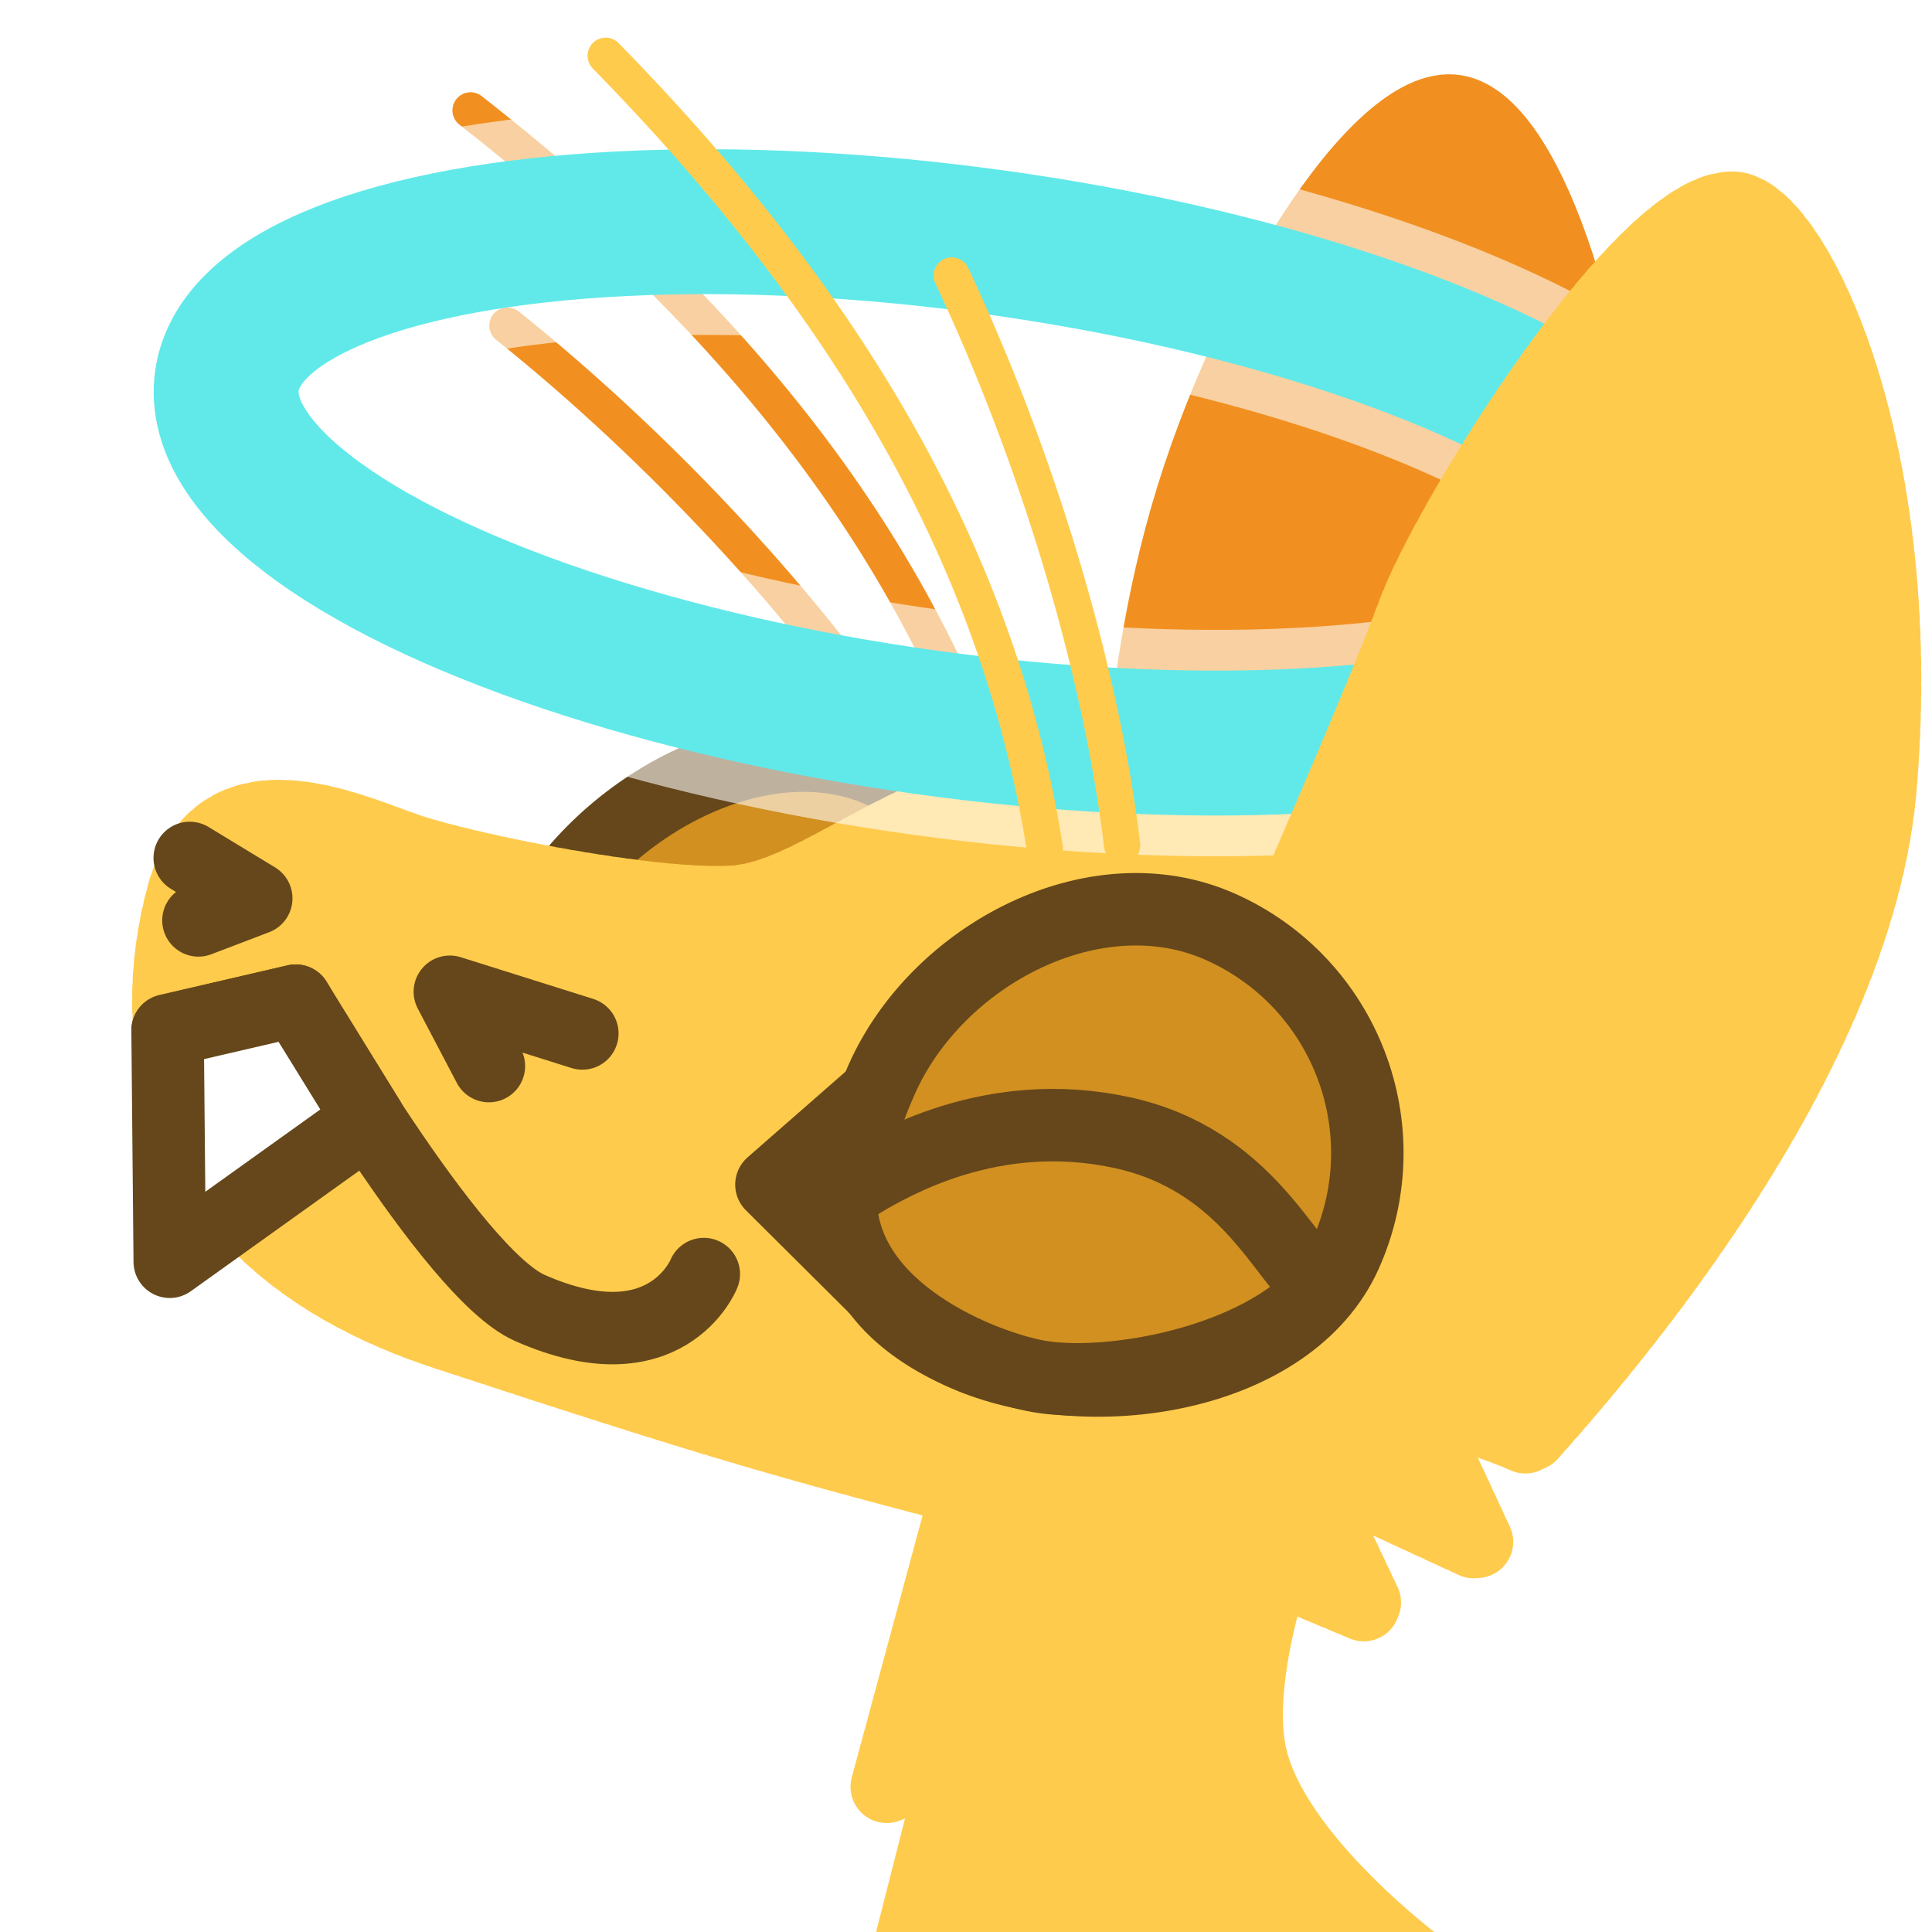 <?xml version="1.0" encoding="UTF-8" standalone="no"?>
<!-- Created with Inkscape (http://www.inkscape.org/) -->

<svg
   version="1.1"
   id="svg824"
   width="1706.667"
   height="1706.667"
   viewBox="0 0 1706.667 1706.667"
   sodipodi:docname="ying_angel.svg"
   inkscape:version="1.1 (c68e22c387, 2021-05-23)"
   inkscape:export-filename="D:\Pictures\yingmotes\ying_angel.png"
   inkscape:export-xdpi="72"
   inkscape:export-ydpi="72"
   xmlns:inkscape="http://www.inkscape.org/namespaces/inkscape"
   xmlns:sodipodi="http://sodipodi.sourceforge.net/DTD/sodipodi-0.dtd"
   xmlns="http://www.w3.org/2000/svg"
   xmlns:svg="http://www.w3.org/2000/svg">
  <defs
     id="defs828">
    <filter
       inkscape:collect="always"
       style="color-interpolation-filters:sRGB"
       id="filter4391"
       x="-0.081"
       y="-0.248"
       width="1.162"
       height="1.496">
      <feGaussianBlur
         inkscape:collect="always"
         stdDeviation="2.627"
         id="feGaussianBlur4393" />
    </filter>
  </defs>
  <sodipodi:namedview
     id="namedview826"
     pagecolor="#ffffff"
     bordercolor="#666666"
     borderopacity="1.0"
     inkscape:pageshadow="2"
     inkscape:pageopacity="0.0"
     inkscape:pagecheckerboard="0"
     showgrid="false"
     inkscape:zoom="0.32026963"
     inkscape:cx="1262.9983"
     inkscape:cy="1044.4325"
     inkscape:window-width="1920"
     inkscape:window-height="1001"
     inkscape:window-x="-9"
     inkscape:window-y="-9"
     inkscape:window-maximized="1"
     inkscape:current-layer="g12988" />
  <g
     id="layer1"
     inkscape:label="Ying"
     style="display:inline"
     inkscape:groupmode="layer">
    <path
       style="display:none;fill:#123456;stroke:#123456;stroke-width:64;stroke-linecap:round;stroke-linejoin:round;-inkscape-stroke:none;paint-order:fill markers stroke;stop-color:#000000"
       d="m 1298.031,865.098 c 70.798,131.454 185.382,239.025 198.706,401.828 -29.438,-19.135 -55.932,-14.719 -79.483,13.247 91.022,54.7 58.514,175.917 81.69,267.15 l -99.353,6.624 c 66.759,58.919 81.773,128.186 90.522,198.706 l -494.507,2.208 c -24.38,-41.481 23.115,-208.563 66.236,-227.044 0,0 3.379,-20.015 -75.353,-9.455 C 1015.23,1271.09 1172.184,1096.186 1298.031,865.098 Z"
       id="path3091"
       sodipodi:nodetypes="cccccccccc"
       inkscape:label="mane" />
    <path
       style="opacity:1;fill:#ffcb4c;fill-opacity:1;stroke:#ffcb4c;stroke-width:64;stroke-linecap:round;stroke-linejoin:round;stroke-miterlimit:4;stroke-dasharray:none;stroke-dashoffset:0;stroke-opacity:1;paint-order:fill markers stroke;stop-color:#000000"
       d="m 848.093,1338.888 -64.785,239.508 62.822,-25.521 -51.043,200.244 459.384,-15.705 c 0,0 -127.607,-94.233 -149.202,-184.539 -21.595,-90.306 51.043,-253.25 51.043,-253.25 z"
       id="path3340"
       inkscape:label="neck" />
    <g
       id="g12988"
       inkscape:label="head"
       transform="rotate(25.753,1095.125,1162.537)">
      <path
         style="display:inline;fill:none;fill-opacity:1;stroke:#f19020;stroke-width:32;stroke-linecap:round;stroke-linejoin:round;stroke-miterlimit:4;stroke-dasharray:none;stroke-dashoffset:0;stroke-opacity:1;paint-order:fill markers stroke;stop-color:#000000"
         d="m 132.335,655.572 c 168.038,38.599 351.403,109.399 488.714,193.001"
         id="path6280-0-6"
         sodipodi:nodetypes="cc"
         inkscape:label="eyelash left small"
         inkscape:transform-center-x="215.61782"
         inkscape:transform-center-y="-131.70666" />
      <path
         style="display:inline;fill:none;fill-opacity:1;stroke:#f19020;stroke-width:32;stroke-linecap:round;stroke-linejoin:round;stroke-miterlimit:4;stroke-dasharray:none;stroke-dashoffset:0;stroke-opacity:1;paint-order:fill markers stroke;stop-color:#000000"
         d="M 20.406,498.498 C 298.805,559.218 545.058,668.155 728.973,870.599"
         id="path6280-3"
         sodipodi:nodetypes="cc"
         inkscape:label="eyelash left big"
         inkscape:transform-center-x="285.98351"
         inkscape:transform-center-y="-231.7491" />
      <path
         id="path1915-9"
         style="display:inline;fill:#d19020;fill-opacity:1;stroke:#65471b;stroke-width:64;stroke-linecap:round;stroke-linejoin:round;paint-order:fill markers stroke;stop-color:#000000"
         inkscape:label="lefteye"
         d="m 824.216,1085.485 c 10e-6,120.717 -155.86,218.577 -276.577,218.577 -120.717,0 -160.577,-55.86 -160.577,-176.577 0,-120.717 97.86,-260.577 218.577,-260.577 120.717,0 218.577,97.86 218.577,218.577 z"
         sodipodi:nodetypes="sssss" />
      <g
         id="g12997"
         inkscape:label="left eye"
         style="display:inline;fill:none" />
      <path
         style="opacity:1;fill:#f19020;fill-opacity:1;stroke:#f19020;stroke-width:64;stroke-linecap:round;stroke-miterlimit:4;stroke-dasharray:none;stroke-dashoffset:0;stroke-opacity:1;paint-order:fill markers stroke;stop-color:#000000"
         d="m 868.074,901.112 c 0,0 -84.502,-155.797 -119.004,-335.242 -37.955,-197.408 -10.424,-425.506 55.35,-444.943 65.774,-19.437 216.874,147.796 275.615,277.104 58.741,129.308 94.285,435.927 94.285,435.927 z"
         id="path1640"
         inkscape:label="left ear"
         sodipodi:nodetypes="cssscc"
         inkscape:transform-center-x="57.917466"
         inkscape:transform-center-y="-261.97304" />
      <path
         id="path1148"
         style="display:inline;opacity:1;fill:#ffcb4c;stroke:#ffcb4c;stroke-width:64;stroke-linecap:round;stroke-linejoin:round;stroke-miterlimit:4;stroke-dasharray:6.4, 6.4;stroke-dashoffset:0;stroke-opacity:1;paint-order:fill markers stroke;stop-color:#000000"
         inkscape:label="head"
         d="m 1299.055,1153.559 c 0,0 -0.108,-10.821 -0.951,-28.418 -0.422,-8.799 -1.026,-19.291 -1.895,-30.973 -0.869,-11.681 -2,-24.552 -3.473,-38.105 -1.473,-13.553 -3.289,-27.788 -5.523,-42.201 -2.235,-14.413 -4.889,-29.005 -8.043,-43.268 -1.577,-7.131 -3.279,-14.182 -5.115,-21.086 -1.836,-6.904 -3.807,-13.662 -5.922,-20.213 -2.115,-6.551 -4.373,-12.892 -6.787,-18.963 -2.414,-6.071 -4.983,-11.87 -7.715,-17.334 -2.732,-5.464 -5.935,-10.786 -9.539,-15.961 -3.604,-5.175 -7.611,-10.205 -11.949,-15.084 -4.338,-4.879 -9.007,-9.609 -13.94,-14.186 -4.932,-4.576 -10.126,-8.999 -15.514,-13.266 -5.387,-4.266 -10.967,-8.375 -16.67,-12.324 -5.703,-3.949 -11.53,-7.738 -17.41,-11.363 -11.761,-7.251 -23.737,-13.847 -35.371,-19.76 -11.634,-5.913 -22.926,-11.142 -33.32,-15.66 -10.395,-4.519 -19.891,-8.326 -27.934,-11.395 -16.085,-6.137 -26.354,-9.318 -26.354,-9.318 -106.831,-15.988 -232.175,6.969 -312.625,60.014 -101.267,66.77 -136.887,176.629 -198.707,211.955 -61.82,35.325 -225.2,77.273 -280.396,83.897 -55.196,6.623 -183.25,6.625 -161.172,123.641 22.078,117.016 112.599,282.605 377.541,247.279 264.942,-35.326 313.515,-44.157 536.508,-88.314 22.897,-4.534 53.848,-18.32 86.828,-36.947 l 213.871,-11.428 -92.926,-75.256 c 5.358,-4.84 10.6,-9.718 15.633,-14.637 l 142.076,-2.375 -84.881,-69.668 c 3.481,-6.554 6.481,-13.021 8.627,-19.307 1.052,-3.082 2.033,-6.627 3.047,-9.977 z" />
      <path
         style="display:none;fill:#123456;stroke:#123456;stroke-width:64;stroke-linecap:round;stroke-linejoin:round;-inkscape-stroke:none;paint-order:fill markers stroke;stop-color:#000000"
         d="M 880.931,744.045 C 763.916,771.643 622.613,916.257 622.613,916.257 620.953,833.211 611.28,749.437 735.213,677.809 c -124.695,-7.457 -249.288,-15.117 -408.452,46.365 0,0 303.226,-263.622 490.142,-280.397 172.212,-15.455 264.942,37.533 264.942,37.533 -0.192,-45.683 -31.458,-88.259 -90.522,-128.055 0,0 295.852,97.145 333.385,194.291 37.533,97.145 28.702,167.796 28.702,167.796 l -243.752,34.923 c 0,0 -111.711,-33.819 -228.727,-6.221 z"
         id="path1637"
         sodipodi:nodetypes="zcccsccsccz"
         inkscape:label="top hair" />
      <g
         id="g1539"
         transform="rotate(-0.731,3092.374,2638.894)"
         inkscape:label="halo">
        <ellipse
           style="opacity:0.76;fill:none;stroke:#ffffff;stroke-width:200;stroke-linecap:round;stroke-linejoin:round;stroke-miterlimit:4;stroke-dasharray:none;paint-order:stroke fill markers;filter:url(#filter4391);stop-color:#000000"
           id="ellipse1063"
           cx="384.426"
           cy="719.425"
           transform="rotate(-17.156)"
           rx="654.627"
           ry="214.161" />
        <ellipse
           style="fill:none;stroke:#61e9e9;stroke-width:128;stroke-linecap:round;stroke-linejoin:round;stroke-opacity:1;paint-order:stroke fill markers;stop-color:#000000"
           id="path864"
           cx="384.426"
           cy="719.425"
           transform="rotate(-17.156)"
           rx="654.627"
           ry="214.161" />
      </g>
      <path
         id="path13483"
         style="display:inline;opacity:1;fill:#ffcb4c;stroke:#ffcb4c;stroke-width:64;stroke-linecap:round;stroke-linejoin:round;stroke-miterlimit:4;stroke-dasharray:6.4, 6.4;stroke-dashoffset:0;stroke-opacity:1;paint-order:fill markers stroke;stop-color:#000000"
         inkscape:label="right ear"
         d="M 1062.595,91.268 C 989.557,122.619 954.613,447.625 963.413,537.49 c 7.835,80.01 15.394,286.662 17.485,345.246 83.115,361.997 268.1,269.301 390.211,266.574 42.648,-146.21 110.852,-444.793 30.905,-653.528 C 1292.556,209.998 1109.959,70.937 1062.595,91.268 Z"
         sodipodi:nodetypes="ssccss"
         inkscape:transform-center-x="25.537722"
         inkscape:transform-center-y="-383.92116" />
      <g
         id="g13003"
         inkscape:label="face">
        <path
           style="opacity:1;fill:none;fill-opacity:1;stroke:#65471b;stroke-width:64;stroke-linecap:round;stroke-linejoin:round;stroke-miterlimit:4;stroke-dasharray:none;stroke-dashoffset:0;stroke-opacity:1;paint-order:fill markers stroke;stop-color:#000000"
           d="m 83.898,1201.07 68.443,6.623 -37.533,39.741"
           id="path2163"
           inkscape:label="left nostril" />
        <path
           style="opacity:1;fill:none;fill-opacity:1;stroke:#65471b;stroke-width:64;stroke-linecap:round;stroke-linejoin:round;stroke-miterlimit:4;stroke-dasharray:none;stroke-dashoffset:0;stroke-opacity:1;paint-order:fill markers stroke;stop-color:#000000"
           d="m 401.828,1251.85 -59.612,-44.157 121.432,-17.663"
           id="path2198"
           inkscape:label="right nostril" />
        <path
           style="opacity:1;fill:none;fill-opacity:1;stroke:#65471b;stroke-width:64;stroke-linecap:round;stroke-linejoin:round;stroke-miterlimit:4;stroke-dasharray:none;stroke-dashoffset:0;stroke-opacity:1;paint-order:fill markers stroke;stop-color:#000000"
           d="m 132.471,1346.787 90.522,-72.859 c 0,0 227.99,157.194 304.174,154.641 131.805,-4.416 125.469,-93.736 125.469,-93.736"
           id="path2200"
           sodipodi:nodetypes="ccsc"
           inkscape:label="mouf" />
        <path
           style="opacity:1;fill:#ffffff;fill-opacity:1;stroke:#65471b;stroke-width:64;stroke-linecap:round;stroke-linejoin:round;stroke-miterlimit:4;stroke-dasharray:none;stroke-dashoffset:0;stroke-opacity:1;paint-order:fill markers stroke;stop-color:#000000"
           d="m 222.993,1530.039 -90.522,-183.251 90.522,-72.859 103.769,66.235 z"
           id="path2202"
           sodipodi:nodetypes="ccccc"
           inkscape:label="toof" />
      </g>
      <path
         style="opacity:1;fill:none;fill-opacity:1;stroke:#ffcb4c;stroke-width:32;stroke-linecap:round;stroke-linejoin:round;stroke-miterlimit:4;stroke-dasharray:none;stroke-dashoffset:0;stroke-opacity:1;paint-order:fill markers stroke;stop-color:#000000"
         d="m 106.947,403.176 c 268.009,96.768 497.817,237.111 653.542,461.963"
         id="path6280"
         sodipodi:nodetypes="cc"
         inkscape:label="eyelash right big"
         inkscape:transform-center-x="258.59617"
         inkscape:transform-center-y="-273.28904" />
      <path
         style="display:inline;fill:none;fill-opacity:1;stroke:#ffcb4c;stroke-width:32;stroke-linecap:round;stroke-linejoin:round;stroke-miterlimit:4;stroke-dasharray:none;stroke-dashoffset:0;stroke-opacity:1;paint-order:fill markers stroke;stop-color:#000000"
         d="M 466.581,445.185 C 600.612,553.639 734.277,697.754 820.944,833.153"
         id="path6280-0"
         sodipodi:nodetypes="cc"
         inkscape:label="eyelash right small"
         inkscape:transform-center-x="130.7821"
         inkscape:transform-center-y="-205.78314" />
      <g
         id="g12993"
         inkscape:label="right eye"
         transform="rotate(-1.743,1050.355,898.881)"
         style="display:inline;fill:#d19020;fill-opacity:1">
        <path
           style="opacity:1;fill:#d19020;fill-opacity:1;stroke:#65471b;stroke-width:64;stroke-linecap:round;stroke-linejoin:round;stroke-miterlimit:4;stroke-dasharray:none;stroke-dashoffset:0;stroke-opacity:1;paint-order:fill markers stroke;stop-color:#000000"
           d="m 661.976,1226.049 53.367,-115.501 86.531,168.711 z"
           id="path7852"
           inkscape:label="eyenub"
           sodipodi:nodetypes="cccc" />
        <path
           id="path1915"
           style="opacity:1;fill:#d19020;fill-opacity:1;stroke:#65471b;stroke-width:64;stroke-linecap:round;stroke-linejoin:round;paint-order:fill markers stroke;stop-color:#000000"
           inkscape:label="righteye"
           d="m 1150.289,1075.222 c 0,120.717 -151.86,218.577 -272.577,218.577 -120.717,0 -164.577,-71.86 -164.577,-192.577 -2e-5,-120.717 97.86,-244.577 218.577,-244.577 120.717,-2e-5 218.577,97.86 218.577,218.577 z"
           sodipodi:nodetypes="sssss" />
        <path
           id="path1749"
           style="display:inline;fill:#d19020;fill-opacity:1;stroke:#65471b;stroke-width:64;stroke-linecap:round;stroke-linejoin:round;-inkscape-stroke:none;paint-order:fill markers stroke;stop-color:#000000"
           d="m 925.783,1058.14 c -111.901,23.517 -174.601,104.195 -204.103,151.674 39.968,93.965 177.1,86.881 225.006,74.903 60.343,-15.087 171.346,-89.012 196.729,-172.482 -38.486,-7.457 -105.731,-77.613 -217.633,-54.096 z"
           inkscape:label="right lid"
           sodipodi:nodetypes="zcscz" />
      </g>
    </g>
  </g>
</svg>
